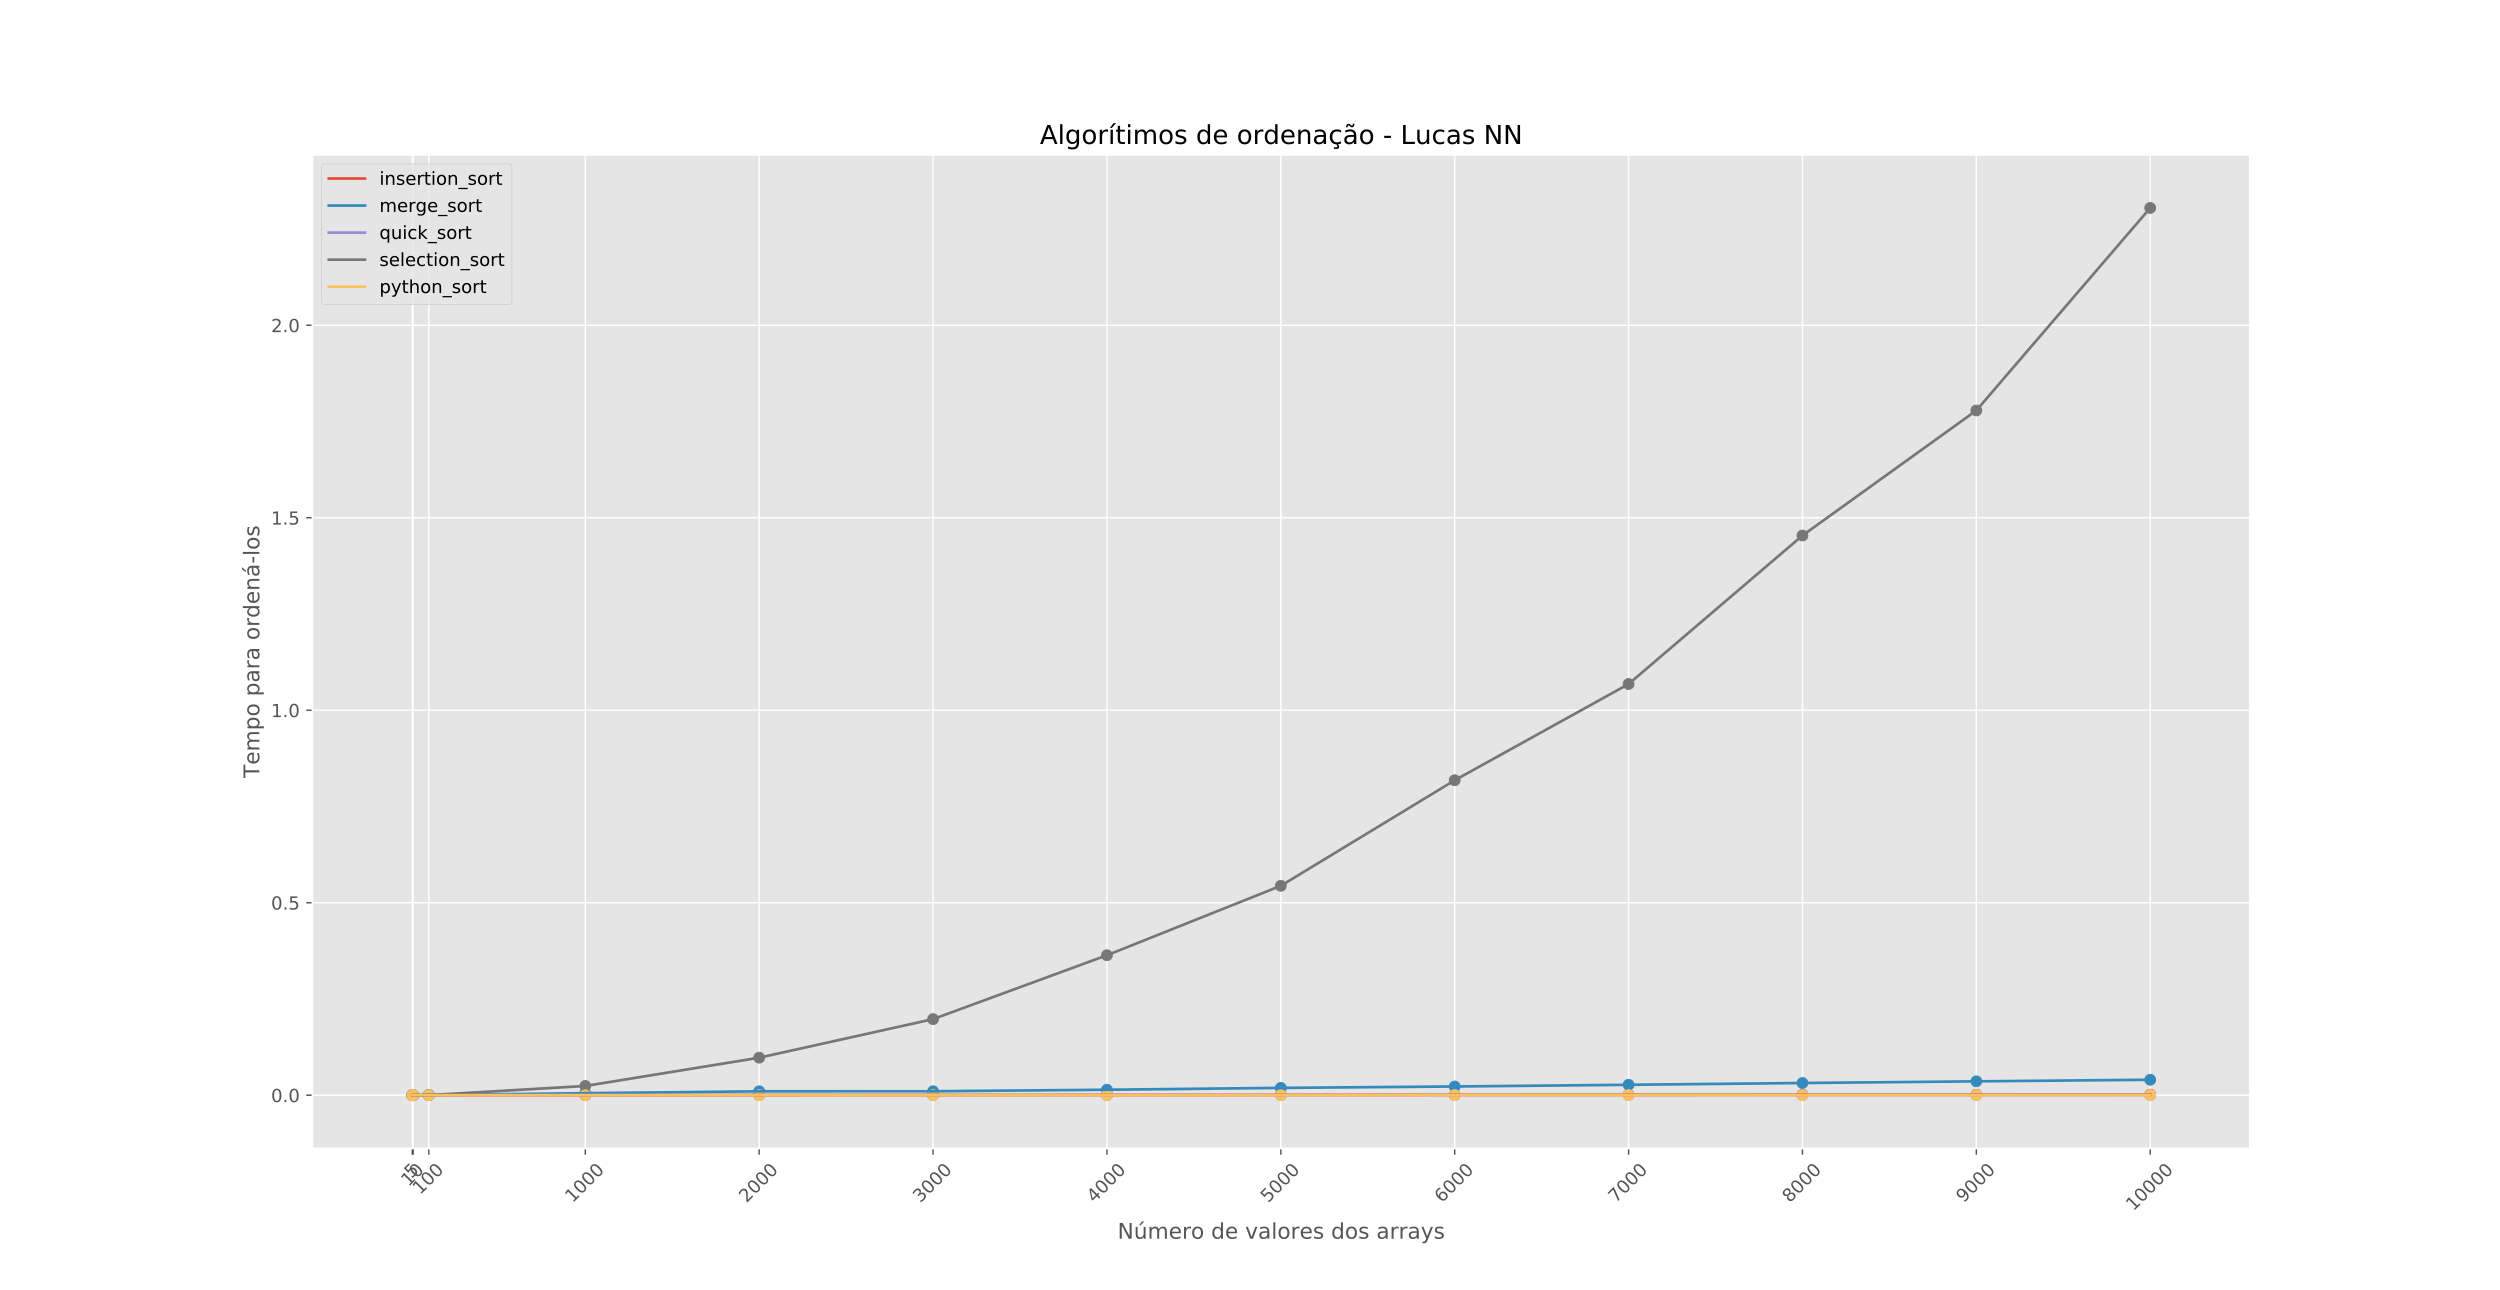 <?xml version="1.0" encoding="utf-8" standalone="no"?>
<!DOCTYPE svg PUBLIC "-//W3C//DTD SVG 1.1//EN"
  "http://www.w3.org/Graphics/SVG/1.1/DTD/svg11.dtd">
<!-- Created with matplotlib (http://matplotlib.org/) -->
<svg height="713.52pt" version="1.1" viewBox="0 0 1382.4 713.52" width="1382.4pt" xmlns="http://www.w3.org/2000/svg" xmlns:xlink="http://www.w3.org/1999/xlink">
 <defs>
  <style type="text/css">
*{stroke-linecap:butt;stroke-linejoin:round;}
  </style>
 </defs>
 <g id="figure_1">
  <g id="patch_1">
   <path d="M 0 713.52 
L 1382.4 713.52 
L 1382.4 0 
L 0 0 
z
" style="fill:#ffffff;"/>
  </g>
  <g id="axes_1">
   <g id="patch_2">
    <path d="M 172.8 635.033 
L 1244.16 635.033 
L 1244.16 85.622 
L 172.8 85.622 
z
" style="fill:#e5e5e5;"/>
   </g>
   <g id="matplotlib.axis_1">
    <g id="xtick_1">
     <g id="line2d_1">
      <path clip-path="url(#pafa4c9d892)" d="M 227.978 635.033 
L 227.978 85.622 
" style="fill:none;stroke:#ffffff;stroke-linecap:square;stroke-width:0.8;"/>
     </g>
     <g id="line2d_2">
      <defs>
       <path d="M 0 0 
L 0 3.5 
" id="m3c5c6c7672" style="stroke:#555555;stroke-width:0.8;"/>
      </defs>
      <g>
       <use style="fill:#555555;stroke:#555555;stroke-width:0.8;" x="227.978" xlink:href="#m3c5c6c7672" y="635.033"/>
      </g>
     </g>
     <g id="text_1">
      <!-- 5 -->
      <defs>
       <path d="M 10.797 72.906 
L 49.516 72.906 
L 49.516 64.594 
L 19.828 64.594 
L 19.828 46.734 
Q 21.969 47.469 24.109 47.828 
Q 26.266 48.188 28.422 48.188 
Q 40.625 48.188 47.75 41.5 
Q 54.891 34.812 54.891 23.391 
Q 54.891 11.625 47.562 5.094 
Q 40.234 -1.422 26.906 -1.422 
Q 22.312 -1.422 17.547 -0.641 
Q 12.797 0.141 7.719 1.703 
L 7.719 11.625 
Q 12.109 9.234 16.797 8.062 
Q 21.484 6.891 26.703 6.891 
Q 35.156 6.891 40.078 11.328 
Q 45.016 15.766 45.016 23.391 
Q 45.016 31 40.078 35.438 
Q 35.156 39.891 26.703 39.891 
Q 22.75 39.891 18.812 39.016 
Q 14.891 38.141 10.797 36.281 
z
" id="DejaVuSans-35"/>
      </defs>
      <g style="fill:#555555;" transform="translate(227.68 651.905)rotate(-45)scale(0.1 -0.1)">
       <use xlink:href="#DejaVuSans-35"/>
      </g>
     </g>
    </g>
    <g id="xtick_2">
     <g id="line2d_3">
      <path clip-path="url(#pafa4c9d892)" d="M 228.459 635.033 
L 228.459 85.622 
" style="fill:none;stroke:#ffffff;stroke-linecap:square;stroke-width:0.8;"/>
     </g>
     <g id="line2d_4">
      <g>
       <use style="fill:#555555;stroke:#555555;stroke-width:0.8;" x="228.459" xlink:href="#m3c5c6c7672" y="635.033"/>
      </g>
     </g>
     <g id="text_2">
      <!-- 10 -->
      <defs>
       <path d="M 12.406 8.297 
L 28.516 8.297 
L 28.516 63.922 
L 10.984 60.406 
L 10.984 69.391 
L 28.422 72.906 
L 38.281 72.906 
L 38.281 8.297 
L 54.391 8.297 
L 54.391 0 
L 12.406 0 
z
" id="DejaVuSans-31"/>
       <path d="M 31.781 66.406 
Q 24.172 66.406 20.328 58.906 
Q 16.5 51.422 16.5 36.375 
Q 16.5 21.391 20.328 13.891 
Q 24.172 6.391 31.781 6.391 
Q 39.453 6.391 43.281 13.891 
Q 47.125 21.391 47.125 36.375 
Q 47.125 51.422 43.281 58.906 
Q 39.453 66.406 31.781 66.406 
z
M 31.781 74.219 
Q 44.047 74.219 50.516 64.516 
Q 56.984 54.828 56.984 36.375 
Q 56.984 17.969 50.516 8.266 
Q 44.047 -1.422 31.781 -1.422 
Q 19.531 -1.422 13.062 8.266 
Q 6.594 17.969 6.594 36.375 
Q 6.594 54.828 13.062 64.516 
Q 19.531 74.219 31.781 74.219 
z
" id="DejaVuSans-30"/>
      </defs>
      <g style="fill:#555555;" transform="translate(225.911 656.404)rotate(-45)scale(0.1 -0.1)">
       <use xlink:href="#DejaVuSans-31"/>
       <use x="63.623" xlink:href="#DejaVuSans-30"/>
      </g>
     </g>
    </g>
    <g id="xtick_3">
     <g id="line2d_5">
      <path clip-path="url(#pafa4c9d892)" d="M 237.112 635.033 
L 237.112 85.622 
" style="fill:none;stroke:#ffffff;stroke-linecap:square;stroke-width:0.8;"/>
     </g>
     <g id="line2d_6">
      <g>
       <use style="fill:#555555;stroke:#555555;stroke-width:0.8;" x="237.112" xlink:href="#m3c5c6c7672" y="635.033"/>
      </g>
     </g>
     <g id="text_3">
      <!-- 100 -->
      <g style="fill:#555555;" transform="translate(232.315 660.903)rotate(-45)scale(0.1 -0.1)">
       <use xlink:href="#DejaVuSans-31"/>
       <use x="63.623" xlink:href="#DejaVuSans-30"/>
       <use x="127.246" xlink:href="#DejaVuSans-30"/>
      </g>
     </g>
    </g>
    <g id="xtick_4">
     <g id="line2d_7">
      <path clip-path="url(#pafa4c9d892)" d="M 323.646 635.033 
L 323.646 85.622 
" style="fill:none;stroke:#ffffff;stroke-linecap:square;stroke-width:0.8;"/>
     </g>
     <g id="line2d_8">
      <g>
       <use style="fill:#555555;stroke:#555555;stroke-width:0.8;" x="323.646" xlink:href="#m3c5c6c7672" y="635.033"/>
      </g>
     </g>
     <g id="text_4">
      <!-- 1000 -->
      <g style="fill:#555555;" transform="translate(316.599 665.402)rotate(-45)scale(0.1 -0.1)">
       <use xlink:href="#DejaVuSans-31"/>
       <use x="63.623" xlink:href="#DejaVuSans-30"/>
       <use x="127.246" xlink:href="#DejaVuSans-30"/>
       <use x="190.869" xlink:href="#DejaVuSans-30"/>
      </g>
     </g>
    </g>
    <g id="xtick_5">
     <g id="line2d_9">
      <path clip-path="url(#pafa4c9d892)" d="M 419.794 635.033 
L 419.794 85.622 
" style="fill:none;stroke:#ffffff;stroke-linecap:square;stroke-width:0.8;"/>
     </g>
     <g id="line2d_10">
      <g>
       <use style="fill:#555555;stroke:#555555;stroke-width:0.8;" x="419.794" xlink:href="#m3c5c6c7672" y="635.033"/>
      </g>
     </g>
     <g id="text_5">
      <!-- 2000 -->
      <defs>
       <path d="M 19.188 8.297 
L 53.609 8.297 
L 53.609 0 
L 7.328 0 
L 7.328 8.297 
Q 12.938 14.109 22.625 23.891 
Q 32.328 33.688 34.812 36.531 
Q 39.547 41.844 41.422 45.531 
Q 43.312 49.219 43.312 52.781 
Q 43.312 58.594 39.234 62.25 
Q 35.156 65.922 28.609 65.922 
Q 23.969 65.922 18.812 64.312 
Q 13.672 62.703 7.812 59.422 
L 7.812 69.391 
Q 13.766 71.781 18.938 73 
Q 24.125 74.219 28.422 74.219 
Q 39.75 74.219 46.484 68.547 
Q 53.219 62.891 53.219 53.422 
Q 53.219 48.922 51.531 44.891 
Q 49.859 40.875 45.406 35.406 
Q 44.188 33.984 37.641 27.219 
Q 31.109 20.453 19.188 8.297 
z
" id="DejaVuSans-32"/>
      </defs>
      <g style="fill:#555555;" transform="translate(412.748 665.402)rotate(-45)scale(0.1 -0.1)">
       <use xlink:href="#DejaVuSans-32"/>
       <use x="63.623" xlink:href="#DejaVuSans-30"/>
       <use x="127.246" xlink:href="#DejaVuSans-30"/>
       <use x="190.869" xlink:href="#DejaVuSans-30"/>
      </g>
     </g>
    </g>
    <g id="xtick_6">
     <g id="line2d_11">
      <path clip-path="url(#pafa4c9d892)" d="M 515.943 635.033 
L 515.943 85.622 
" style="fill:none;stroke:#ffffff;stroke-linecap:square;stroke-width:0.8;"/>
     </g>
     <g id="line2d_12">
      <g>
       <use style="fill:#555555;stroke:#555555;stroke-width:0.8;" x="515.943" xlink:href="#m3c5c6c7672" y="635.033"/>
      </g>
     </g>
     <g id="text_6">
      <!-- 3000 -->
      <defs>
       <path d="M 40.578 39.312 
Q 47.656 37.797 51.625 33 
Q 55.609 28.219 55.609 21.188 
Q 55.609 10.406 48.188 4.484 
Q 40.766 -1.422 27.094 -1.422 
Q 22.516 -1.422 17.656 -0.516 
Q 12.797 0.391 7.625 2.203 
L 7.625 11.719 
Q 11.719 9.328 16.594 8.109 
Q 21.484 6.891 26.812 6.891 
Q 36.078 6.891 40.938 10.547 
Q 45.797 14.203 45.797 21.188 
Q 45.797 27.641 41.281 31.266 
Q 36.766 34.906 28.719 34.906 
L 20.219 34.906 
L 20.219 43.016 
L 29.109 43.016 
Q 36.375 43.016 40.234 45.922 
Q 44.094 48.828 44.094 54.297 
Q 44.094 59.906 40.109 62.906 
Q 36.141 65.922 28.719 65.922 
Q 24.656 65.922 20.016 65.031 
Q 15.375 64.156 9.812 62.312 
L 9.812 71.094 
Q 15.438 72.656 20.344 73.438 
Q 25.25 74.219 29.594 74.219 
Q 40.828 74.219 47.359 69.109 
Q 53.906 64.016 53.906 55.328 
Q 53.906 49.266 50.438 45.094 
Q 46.969 40.922 40.578 39.312 
z
" id="DejaVuSans-33"/>
      </defs>
      <g style="fill:#555555;" transform="translate(508.896 665.402)rotate(-45)scale(0.1 -0.1)">
       <use xlink:href="#DejaVuSans-33"/>
       <use x="63.623" xlink:href="#DejaVuSans-30"/>
       <use x="127.246" xlink:href="#DejaVuSans-30"/>
       <use x="190.869" xlink:href="#DejaVuSans-30"/>
      </g>
     </g>
    </g>
    <g id="xtick_7">
     <g id="line2d_13">
      <path clip-path="url(#pafa4c9d892)" d="M 612.091 635.033 
L 612.091 85.622 
" style="fill:none;stroke:#ffffff;stroke-linecap:square;stroke-width:0.8;"/>
     </g>
     <g id="line2d_14">
      <g>
       <use style="fill:#555555;stroke:#555555;stroke-width:0.8;" x="612.091" xlink:href="#m3c5c6c7672" y="635.033"/>
      </g>
     </g>
     <g id="text_7">
      <!-- 4000 -->
      <defs>
       <path d="M 37.797 64.312 
L 12.891 25.391 
L 37.797 25.391 
z
M 35.203 72.906 
L 47.609 72.906 
L 47.609 25.391 
L 58.016 25.391 
L 58.016 17.188 
L 47.609 17.188 
L 47.609 0 
L 37.797 0 
L 37.797 17.188 
L 4.891 17.188 
L 4.891 26.703 
z
" id="DejaVuSans-34"/>
      </defs>
      <g style="fill:#555555;" transform="translate(605.044 665.402)rotate(-45)scale(0.1 -0.1)">
       <use xlink:href="#DejaVuSans-34"/>
       <use x="63.623" xlink:href="#DejaVuSans-30"/>
       <use x="127.246" xlink:href="#DejaVuSans-30"/>
       <use x="190.869" xlink:href="#DejaVuSans-30"/>
      </g>
     </g>
    </g>
    <g id="xtick_8">
     <g id="line2d_15">
      <path clip-path="url(#pafa4c9d892)" d="M 708.24 635.033 
L 708.24 85.622 
" style="fill:none;stroke:#ffffff;stroke-linecap:square;stroke-width:0.8;"/>
     </g>
     <g id="line2d_16">
      <g>
       <use style="fill:#555555;stroke:#555555;stroke-width:0.8;" x="708.24" xlink:href="#m3c5c6c7672" y="635.033"/>
      </g>
     </g>
     <g id="text_8">
      <!-- 5000 -->
      <g style="fill:#555555;" transform="translate(701.193 665.402)rotate(-45)scale(0.1 -0.1)">
       <use xlink:href="#DejaVuSans-35"/>
       <use x="63.623" xlink:href="#DejaVuSans-30"/>
       <use x="127.246" xlink:href="#DejaVuSans-30"/>
       <use x="190.869" xlink:href="#DejaVuSans-30"/>
      </g>
     </g>
    </g>
    <g id="xtick_9">
     <g id="line2d_17">
      <path clip-path="url(#pafa4c9d892)" d="M 804.388 635.033 
L 804.388 85.622 
" style="fill:none;stroke:#ffffff;stroke-linecap:square;stroke-width:0.8;"/>
     </g>
     <g id="line2d_18">
      <g>
       <use style="fill:#555555;stroke:#555555;stroke-width:0.8;" x="804.388" xlink:href="#m3c5c6c7672" y="635.033"/>
      </g>
     </g>
     <g id="text_9">
      <!-- 6000 -->
      <defs>
       <path d="M 33.016 40.375 
Q 26.375 40.375 22.484 35.828 
Q 18.609 31.297 18.609 23.391 
Q 18.609 15.531 22.484 10.953 
Q 26.375 6.391 33.016 6.391 
Q 39.656 6.391 43.531 10.953 
Q 47.406 15.531 47.406 23.391 
Q 47.406 31.297 43.531 35.828 
Q 39.656 40.375 33.016 40.375 
z
M 52.594 71.297 
L 52.594 62.312 
Q 48.875 64.062 45.094 64.984 
Q 41.312 65.922 37.594 65.922 
Q 27.828 65.922 22.672 59.328 
Q 17.531 52.734 16.797 39.406 
Q 19.672 43.656 24.016 45.922 
Q 28.375 48.188 33.594 48.188 
Q 44.578 48.188 50.953 41.516 
Q 57.328 34.859 57.328 23.391 
Q 57.328 12.156 50.688 5.359 
Q 44.047 -1.422 33.016 -1.422 
Q 20.359 -1.422 13.672 8.266 
Q 6.984 17.969 6.984 36.375 
Q 6.984 53.656 15.188 63.938 
Q 23.391 74.219 37.203 74.219 
Q 40.922 74.219 44.703 73.484 
Q 48.484 72.75 52.594 71.297 
z
" id="DejaVuSans-36"/>
      </defs>
      <g style="fill:#555555;" transform="translate(797.341 665.402)rotate(-45)scale(0.1 -0.1)">
       <use xlink:href="#DejaVuSans-36"/>
       <use x="63.623" xlink:href="#DejaVuSans-30"/>
       <use x="127.246" xlink:href="#DejaVuSans-30"/>
       <use x="190.869" xlink:href="#DejaVuSans-30"/>
      </g>
     </g>
    </g>
    <g id="xtick_10">
     <g id="line2d_19">
      <path clip-path="url(#pafa4c9d892)" d="M 900.537 635.033 
L 900.537 85.622 
" style="fill:none;stroke:#ffffff;stroke-linecap:square;stroke-width:0.8;"/>
     </g>
     <g id="line2d_20">
      <g>
       <use style="fill:#555555;stroke:#555555;stroke-width:0.8;" x="900.537" xlink:href="#m3c5c6c7672" y="635.033"/>
      </g>
     </g>
     <g id="text_10">
      <!-- 7000 -->
      <defs>
       <path d="M 8.203 72.906 
L 55.078 72.906 
L 55.078 68.703 
L 28.609 0 
L 18.312 0 
L 43.219 64.594 
L 8.203 64.594 
z
" id="DejaVuSans-37"/>
      </defs>
      <g style="fill:#555555;" transform="translate(893.49 665.402)rotate(-45)scale(0.1 -0.1)">
       <use xlink:href="#DejaVuSans-37"/>
       <use x="63.623" xlink:href="#DejaVuSans-30"/>
       <use x="127.246" xlink:href="#DejaVuSans-30"/>
       <use x="190.869" xlink:href="#DejaVuSans-30"/>
      </g>
     </g>
    </g>
    <g id="xtick_11">
     <g id="line2d_21">
      <path clip-path="url(#pafa4c9d892)" d="M 996.685 635.033 
L 996.685 85.622 
" style="fill:none;stroke:#ffffff;stroke-linecap:square;stroke-width:0.8;"/>
     </g>
     <g id="line2d_22">
      <g>
       <use style="fill:#555555;stroke:#555555;stroke-width:0.8;" x="996.685" xlink:href="#m3c5c6c7672" y="635.033"/>
      </g>
     </g>
     <g id="text_11">
      <!-- 8000 -->
      <defs>
       <path d="M 31.781 34.625 
Q 24.75 34.625 20.719 30.859 
Q 16.703 27.094 16.703 20.516 
Q 16.703 13.922 20.719 10.156 
Q 24.75 6.391 31.781 6.391 
Q 38.812 6.391 42.859 10.172 
Q 46.922 13.969 46.922 20.516 
Q 46.922 27.094 42.891 30.859 
Q 38.875 34.625 31.781 34.625 
z
M 21.922 38.812 
Q 15.578 40.375 12.031 44.719 
Q 8.5 49.078 8.5 55.328 
Q 8.5 64.062 14.719 69.141 
Q 20.953 74.219 31.781 74.219 
Q 42.672 74.219 48.875 69.141 
Q 55.078 64.062 55.078 55.328 
Q 55.078 49.078 51.531 44.719 
Q 48 40.375 41.703 38.812 
Q 48.828 37.156 52.797 32.312 
Q 56.781 27.484 56.781 20.516 
Q 56.781 9.906 50.312 4.234 
Q 43.844 -1.422 31.781 -1.422 
Q 19.734 -1.422 13.25 4.234 
Q 6.781 9.906 6.781 20.516 
Q 6.781 27.484 10.781 32.312 
Q 14.797 37.156 21.922 38.812 
z
M 18.312 54.391 
Q 18.312 48.734 21.844 45.562 
Q 25.391 42.391 31.781 42.391 
Q 38.141 42.391 41.719 45.562 
Q 45.312 48.734 45.312 54.391 
Q 45.312 60.062 41.719 63.234 
Q 38.141 66.406 31.781 66.406 
Q 25.391 66.406 21.844 63.234 
Q 18.312 60.062 18.312 54.391 
z
" id="DejaVuSans-38"/>
      </defs>
      <g style="fill:#555555;" transform="translate(989.638 665.402)rotate(-45)scale(0.1 -0.1)">
       <use xlink:href="#DejaVuSans-38"/>
       <use x="63.623" xlink:href="#DejaVuSans-30"/>
       <use x="127.246" xlink:href="#DejaVuSans-30"/>
       <use x="190.869" xlink:href="#DejaVuSans-30"/>
      </g>
     </g>
    </g>
    <g id="xtick_12">
     <g id="line2d_23">
      <path clip-path="url(#pafa4c9d892)" d="M 1092.833 635.033 
L 1092.833 85.622 
" style="fill:none;stroke:#ffffff;stroke-linecap:square;stroke-width:0.8;"/>
     </g>
     <g id="line2d_24">
      <g>
       <use style="fill:#555555;stroke:#555555;stroke-width:0.8;" x="1092.833" xlink:href="#m3c5c6c7672" y="635.033"/>
      </g>
     </g>
     <g id="text_12">
      <!-- 9000 -->
      <defs>
       <path d="M 10.984 1.516 
L 10.984 10.5 
Q 14.703 8.734 18.5 7.812 
Q 22.312 6.891 25.984 6.891 
Q 35.75 6.891 40.891 13.453 
Q 46.047 20.016 46.781 33.406 
Q 43.953 29.203 39.594 26.953 
Q 35.25 24.703 29.984 24.703 
Q 19.047 24.703 12.672 31.312 
Q 6.297 37.938 6.297 49.422 
Q 6.297 60.641 12.938 67.422 
Q 19.578 74.219 30.609 74.219 
Q 43.266 74.219 49.922 64.516 
Q 56.594 54.828 56.594 36.375 
Q 56.594 19.141 48.406 8.859 
Q 40.234 -1.422 26.422 -1.422 
Q 22.703 -1.422 18.891 -0.688 
Q 15.094 0.047 10.984 1.516 
z
M 30.609 32.422 
Q 37.25 32.422 41.125 36.953 
Q 45.016 41.5 45.016 49.422 
Q 45.016 57.281 41.125 61.844 
Q 37.25 66.406 30.609 66.406 
Q 23.969 66.406 20.094 61.844 
Q 16.219 57.281 16.219 49.422 
Q 16.219 41.5 20.094 36.953 
Q 23.969 32.422 30.609 32.422 
z
" id="DejaVuSans-39"/>
      </defs>
      <g style="fill:#555555;" transform="translate(1085.787 665.402)rotate(-45)scale(0.1 -0.1)">
       <use xlink:href="#DejaVuSans-39"/>
       <use x="63.623" xlink:href="#DejaVuSans-30"/>
       <use x="127.246" xlink:href="#DejaVuSans-30"/>
       <use x="190.869" xlink:href="#DejaVuSans-30"/>
      </g>
     </g>
    </g>
    <g id="xtick_13">
     <g id="line2d_25">
      <path clip-path="url(#pafa4c9d892)" d="M 1188.982 635.033 
L 1188.982 85.622 
" style="fill:none;stroke:#ffffff;stroke-linecap:square;stroke-width:0.8;"/>
     </g>
     <g id="line2d_26">
      <g>
       <use style="fill:#555555;stroke:#555555;stroke-width:0.8;" x="1188.982" xlink:href="#m3c5c6c7672" y="635.033"/>
      </g>
     </g>
     <g id="text_13">
      <!-- 10000 -->
      <g style="fill:#555555;" transform="translate(1179.686 669.901)rotate(-45)scale(0.1 -0.1)">
       <use xlink:href="#DejaVuSans-31"/>
       <use x="63.623" xlink:href="#DejaVuSans-30"/>
       <use x="127.246" xlink:href="#DejaVuSans-30"/>
       <use x="190.869" xlink:href="#DejaVuSans-30"/>
       <use x="254.492" xlink:href="#DejaVuSans-30"/>
      </g>
     </g>
    </g>
    <g id="text_14">
     <!-- Número de valores dos arrays -->
     <defs>
      <path d="M 9.812 72.906 
L 23.094 72.906 
L 55.422 11.922 
L 55.422 72.906 
L 64.984 72.906 
L 64.984 0 
L 51.703 0 
L 19.391 60.984 
L 19.391 0 
L 9.812 0 
z
" id="DejaVuSans-4e"/>
      <path d="M 8.5 21.578 
L 8.5 54.688 
L 17.484 54.688 
L 17.484 21.922 
Q 17.484 14.156 20.5 10.266 
Q 23.531 6.391 29.594 6.391 
Q 36.859 6.391 41.078 11.031 
Q 45.312 15.672 45.312 23.688 
L 45.312 54.688 
L 54.297 54.688 
L 54.297 0 
L 45.312 0 
L 45.312 8.406 
Q 42.047 3.422 37.719 1 
Q 33.406 -1.422 27.688 -1.422 
Q 18.266 -1.422 13.375 4.438 
Q 8.5 10.297 8.5 21.578 
z
M 31.109 56 
z
M 37.781 79.984 
L 47.5 79.984 
L 31.594 61.625 
L 24.109 61.625 
z
" id="DejaVuSans-fa"/>
      <path d="M 52 44.188 
Q 55.375 50.25 60.062 53.125 
Q 64.75 56 71.094 56 
Q 79.641 56 84.281 50.016 
Q 88.922 44.047 88.922 33.016 
L 88.922 0 
L 79.891 0 
L 79.891 32.719 
Q 79.891 40.578 77.094 44.375 
Q 74.312 48.188 68.609 48.188 
Q 61.625 48.188 57.562 43.547 
Q 53.516 38.922 53.516 30.906 
L 53.516 0 
L 44.484 0 
L 44.484 32.719 
Q 44.484 40.625 41.703 44.406 
Q 38.922 48.188 33.109 48.188 
Q 26.219 48.188 22.156 43.531 
Q 18.109 38.875 18.109 30.906 
L 18.109 0 
L 9.078 0 
L 9.078 54.688 
L 18.109 54.688 
L 18.109 46.188 
Q 21.188 51.219 25.484 53.609 
Q 29.781 56 35.688 56 
Q 41.656 56 45.828 52.969 
Q 50 49.953 52 44.188 
z
" id="DejaVuSans-6d"/>
      <path d="M 56.203 29.594 
L 56.203 25.203 
L 14.891 25.203 
Q 15.484 15.922 20.484 11.062 
Q 25.484 6.203 34.422 6.203 
Q 39.594 6.203 44.453 7.469 
Q 49.312 8.734 54.109 11.281 
L 54.109 2.781 
Q 49.266 0.734 44.188 -0.344 
Q 39.109 -1.422 33.891 -1.422 
Q 20.797 -1.422 13.156 6.188 
Q 5.516 13.812 5.516 26.812 
Q 5.516 40.234 12.766 48.109 
Q 20.016 56 32.328 56 
Q 43.359 56 49.781 48.891 
Q 56.203 41.797 56.203 29.594 
z
M 47.219 32.234 
Q 47.125 39.594 43.094 43.984 
Q 39.062 48.391 32.422 48.391 
Q 24.906 48.391 20.391 44.141 
Q 15.875 39.891 15.188 32.172 
z
" id="DejaVuSans-65"/>
      <path d="M 41.109 46.297 
Q 39.594 47.172 37.812 47.578 
Q 36.031 48 33.891 48 
Q 26.266 48 22.188 43.047 
Q 18.109 38.094 18.109 28.812 
L 18.109 0 
L 9.078 0 
L 9.078 54.688 
L 18.109 54.688 
L 18.109 46.188 
Q 20.953 51.172 25.484 53.578 
Q 30.031 56 36.531 56 
Q 37.453 56 38.578 55.875 
Q 39.703 55.766 41.062 55.516 
z
" id="DejaVuSans-72"/>
      <path d="M 30.609 48.391 
Q 23.391 48.391 19.188 42.75 
Q 14.984 37.109 14.984 27.297 
Q 14.984 17.484 19.156 11.844 
Q 23.344 6.203 30.609 6.203 
Q 37.797 6.203 41.984 11.859 
Q 46.188 17.531 46.188 27.297 
Q 46.188 37.016 41.984 42.703 
Q 37.797 48.391 30.609 48.391 
z
M 30.609 56 
Q 42.328 56 49.016 48.375 
Q 55.719 40.766 55.719 27.297 
Q 55.719 13.875 49.016 6.219 
Q 42.328 -1.422 30.609 -1.422 
Q 18.844 -1.422 12.172 6.219 
Q 5.516 13.875 5.516 27.297 
Q 5.516 40.766 12.172 48.375 
Q 18.844 56 30.609 56 
z
" id="DejaVuSans-6f"/>
      <path id="DejaVuSans-20"/>
      <path d="M 45.406 46.391 
L 45.406 75.984 
L 54.391 75.984 
L 54.391 0 
L 45.406 0 
L 45.406 8.203 
Q 42.578 3.328 38.25 0.953 
Q 33.938 -1.422 27.875 -1.422 
Q 17.969 -1.422 11.734 6.484 
Q 5.516 14.406 5.516 27.297 
Q 5.516 40.188 11.734 48.094 
Q 17.969 56 27.875 56 
Q 33.938 56 38.25 53.625 
Q 42.578 51.266 45.406 46.391 
z
M 14.797 27.297 
Q 14.797 17.391 18.875 11.75 
Q 22.953 6.109 30.078 6.109 
Q 37.203 6.109 41.297 11.75 
Q 45.406 17.391 45.406 27.297 
Q 45.406 37.203 41.297 42.844 
Q 37.203 48.484 30.078 48.484 
Q 22.953 48.484 18.875 42.844 
Q 14.797 37.203 14.797 27.297 
z
" id="DejaVuSans-64"/>
      <path d="M 2.984 54.688 
L 12.5 54.688 
L 29.594 8.797 
L 46.688 54.688 
L 56.203 54.688 
L 35.688 0 
L 23.484 0 
z
" id="DejaVuSans-76"/>
      <path d="M 34.281 27.484 
Q 23.391 27.484 19.188 25 
Q 14.984 22.516 14.984 16.5 
Q 14.984 11.719 18.141 8.906 
Q 21.297 6.109 26.703 6.109 
Q 34.188 6.109 38.703 11.406 
Q 43.219 16.703 43.219 25.484 
L 43.219 27.484 
z
M 52.203 31.203 
L 52.203 0 
L 43.219 0 
L 43.219 8.297 
Q 40.141 3.328 35.547 0.953 
Q 30.953 -1.422 24.312 -1.422 
Q 15.922 -1.422 10.953 3.297 
Q 6 8.016 6 15.922 
Q 6 25.141 12.172 29.828 
Q 18.359 34.516 30.609 34.516 
L 43.219 34.516 
L 43.219 35.406 
Q 43.219 41.609 39.141 45 
Q 35.062 48.391 27.688 48.391 
Q 23 48.391 18.547 47.266 
Q 14.109 46.141 10.016 43.891 
L 10.016 52.203 
Q 14.938 54.109 19.578 55.047 
Q 24.219 56 28.609 56 
Q 40.484 56 46.344 49.844 
Q 52.203 43.703 52.203 31.203 
z
" id="DejaVuSans-61"/>
      <path d="M 9.422 75.984 
L 18.406 75.984 
L 18.406 0 
L 9.422 0 
z
" id="DejaVuSans-6c"/>
      <path d="M 44.281 53.078 
L 44.281 44.578 
Q 40.484 46.531 36.375 47.5 
Q 32.281 48.484 27.875 48.484 
Q 21.188 48.484 17.844 46.438 
Q 14.5 44.391 14.5 40.281 
Q 14.5 37.156 16.891 35.375 
Q 19.281 33.594 26.516 31.984 
L 29.594 31.297 
Q 39.156 29.25 43.188 25.516 
Q 47.219 21.781 47.219 15.094 
Q 47.219 7.469 41.188 3.016 
Q 35.156 -1.422 24.609 -1.422 
Q 20.219 -1.422 15.453 -0.562 
Q 10.688 0.297 5.422 2 
L 5.422 11.281 
Q 10.406 8.688 15.234 7.391 
Q 20.062 6.109 24.812 6.109 
Q 31.156 6.109 34.562 8.281 
Q 37.984 10.453 37.984 14.406 
Q 37.984 18.062 35.516 20.016 
Q 33.062 21.969 24.703 23.781 
L 21.578 24.516 
Q 13.234 26.266 9.516 29.906 
Q 5.812 33.547 5.812 39.891 
Q 5.812 47.609 11.281 51.797 
Q 16.75 56 26.812 56 
Q 31.781 56 36.172 55.266 
Q 40.578 54.547 44.281 53.078 
z
" id="DejaVuSans-73"/>
      <path d="M 32.172 -5.078 
Q 28.375 -14.844 24.75 -17.812 
Q 21.141 -20.797 15.094 -20.797 
L 7.906 -20.797 
L 7.906 -13.281 
L 13.188 -13.281 
Q 16.891 -13.281 18.938 -11.516 
Q 21 -9.766 23.484 -3.219 
L 25.094 0.875 
L 2.984 54.688 
L 12.5 54.688 
L 29.594 11.922 
L 46.688 54.688 
L 56.203 54.688 
z
" id="DejaVuSans-79"/>
     </defs>
     <g style="fill:#555555;" transform="translate(617.971 684.969)scale(0.12 -0.12)">
      <use xlink:href="#DejaVuSans-4e"/>
      <use x="74.805" xlink:href="#DejaVuSans-fa"/>
      <use x="138.184" xlink:href="#DejaVuSans-6d"/>
      <use x="235.596" xlink:href="#DejaVuSans-65"/>
      <use x="297.119" xlink:href="#DejaVuSans-72"/>
      <use x="338.201" xlink:href="#DejaVuSans-6f"/>
      <use x="399.383" xlink:href="#DejaVuSans-20"/>
      <use x="431.17" xlink:href="#DejaVuSans-64"/>
      <use x="494.646" xlink:href="#DejaVuSans-65"/>
      <use x="556.17" xlink:href="#DejaVuSans-20"/>
      <use x="587.957" xlink:href="#DejaVuSans-76"/>
      <use x="647.137" xlink:href="#DejaVuSans-61"/>
      <use x="708.416" xlink:href="#DejaVuSans-6c"/>
      <use x="736.199" xlink:href="#DejaVuSans-6f"/>
      <use x="797.381" xlink:href="#DejaVuSans-72"/>
      <use x="838.463" xlink:href="#DejaVuSans-65"/>
      <use x="899.986" xlink:href="#DejaVuSans-73"/>
      <use x="952.086" xlink:href="#DejaVuSans-20"/>
      <use x="983.873" xlink:href="#DejaVuSans-64"/>
      <use x="1047.35" xlink:href="#DejaVuSans-6f"/>
      <use x="1108.531" xlink:href="#DejaVuSans-73"/>
      <use x="1160.631" xlink:href="#DejaVuSans-20"/>
      <use x="1192.418" xlink:href="#DejaVuSans-61"/>
      <use x="1253.697" xlink:href="#DejaVuSans-72"/>
      <use x="1294.795" xlink:href="#DejaVuSans-72"/>
      <use x="1335.908" xlink:href="#DejaVuSans-61"/>
      <use x="1397.188" xlink:href="#DejaVuSans-79"/>
      <use x="1456.367" xlink:href="#DejaVuSans-73"/>
     </g>
    </g>
   </g>
   <g id="matplotlib.axis_2">
    <g id="ytick_1">
     <g id="line2d_27">
      <path clip-path="url(#pafa4c9d892)" d="M 172.8 605.601 
L 1244.16 605.601 
" style="fill:none;stroke:#ffffff;stroke-linecap:square;stroke-width:0.8;"/>
     </g>
     <g id="line2d_28">
      <defs>
       <path d="M 0 0 
L -3.5 0 
" id="mb2d54f39aa" style="stroke:#555555;stroke-width:0.8;"/>
      </defs>
      <g>
       <use style="fill:#555555;stroke:#555555;stroke-width:0.8;" x="172.8" xlink:href="#mb2d54f39aa" y="605.601"/>
      </g>
     </g>
     <g id="text_15">
      <!-- 0.0 -->
      <defs>
       <path d="M 10.688 12.406 
L 21 12.406 
L 21 0 
L 10.688 0 
z
" id="DejaVuSans-2e"/>
      </defs>
      <g style="fill:#555555;" transform="translate(149.897 609.4)scale(0.1 -0.1)">
       <use xlink:href="#DejaVuSans-30"/>
       <use x="63.623" xlink:href="#DejaVuSans-2e"/>
       <use x="95.41" xlink:href="#DejaVuSans-30"/>
      </g>
     </g>
    </g>
    <g id="ytick_2">
     <g id="line2d_29">
      <path clip-path="url(#pafa4c9d892)" d="M 172.8 499.165 
L 1244.16 499.165 
" style="fill:none;stroke:#ffffff;stroke-linecap:square;stroke-width:0.8;"/>
     </g>
     <g id="line2d_30">
      <g>
       <use style="fill:#555555;stroke:#555555;stroke-width:0.8;" x="172.8" xlink:href="#mb2d54f39aa" y="499.165"/>
      </g>
     </g>
     <g id="text_16">
      <!-- 0.5 -->
      <g style="fill:#555555;" transform="translate(149.897 502.964)scale(0.1 -0.1)">
       <use xlink:href="#DejaVuSans-30"/>
       <use x="63.623" xlink:href="#DejaVuSans-2e"/>
       <use x="95.41" xlink:href="#DejaVuSans-35"/>
      </g>
     </g>
    </g>
    <g id="ytick_3">
     <g id="line2d_31">
      <path clip-path="url(#pafa4c9d892)" d="M 172.8 392.729 
L 1244.16 392.729 
" style="fill:none;stroke:#ffffff;stroke-linecap:square;stroke-width:0.8;"/>
     </g>
     <g id="line2d_32">
      <g>
       <use style="fill:#555555;stroke:#555555;stroke-width:0.8;" x="172.8" xlink:href="#mb2d54f39aa" y="392.729"/>
      </g>
     </g>
     <g id="text_17">
      <!-- 1.0 -->
      <g style="fill:#555555;" transform="translate(149.897 396.528)scale(0.1 -0.1)">
       <use xlink:href="#DejaVuSans-31"/>
       <use x="63.623" xlink:href="#DejaVuSans-2e"/>
       <use x="95.41" xlink:href="#DejaVuSans-30"/>
      </g>
     </g>
    </g>
    <g id="ytick_4">
     <g id="line2d_33">
      <path clip-path="url(#pafa4c9d892)" d="M 172.8 286.293 
L 1244.16 286.293 
" style="fill:none;stroke:#ffffff;stroke-linecap:square;stroke-width:0.8;"/>
     </g>
     <g id="line2d_34">
      <g>
       <use style="fill:#555555;stroke:#555555;stroke-width:0.8;" x="172.8" xlink:href="#mb2d54f39aa" y="286.293"/>
      </g>
     </g>
     <g id="text_18">
      <!-- 1.5 -->
      <g style="fill:#555555;" transform="translate(149.897 290.092)scale(0.1 -0.1)">
       <use xlink:href="#DejaVuSans-31"/>
       <use x="63.623" xlink:href="#DejaVuSans-2e"/>
       <use x="95.41" xlink:href="#DejaVuSans-35"/>
      </g>
     </g>
    </g>
    <g id="ytick_5">
     <g id="line2d_35">
      <path clip-path="url(#pafa4c9d892)" d="M 172.8 179.857 
L 1244.16 179.857 
" style="fill:none;stroke:#ffffff;stroke-linecap:square;stroke-width:0.8;"/>
     </g>
     <g id="line2d_36">
      <g>
       <use style="fill:#555555;stroke:#555555;stroke-width:0.8;" x="172.8" xlink:href="#mb2d54f39aa" y="179.857"/>
      </g>
     </g>
     <g id="text_19">
      <!-- 2.0 -->
      <g style="fill:#555555;" transform="translate(149.897 183.656)scale(0.1 -0.1)">
       <use xlink:href="#DejaVuSans-32"/>
       <use x="63.623" xlink:href="#DejaVuSans-2e"/>
       <use x="95.41" xlink:href="#DejaVuSans-30"/>
      </g>
     </g>
    </g>
    <g id="text_20">
     <!-- Tempo para ordená-los -->
     <defs>
      <path d="M -0.297 72.906 
L 61.375 72.906 
L 61.375 64.594 
L 35.5 64.594 
L 35.5 0 
L 25.594 0 
L 25.594 64.594 
L -0.297 64.594 
z
" id="DejaVuSans-54"/>
      <path d="M 18.109 8.203 
L 18.109 -20.797 
L 9.078 -20.797 
L 9.078 54.688 
L 18.109 54.688 
L 18.109 46.391 
Q 20.953 51.266 25.266 53.625 
Q 29.594 56 35.594 56 
Q 45.562 56 51.781 48.094 
Q 58.016 40.188 58.016 27.297 
Q 58.016 14.406 51.781 6.484 
Q 45.562 -1.422 35.594 -1.422 
Q 29.594 -1.422 25.266 0.953 
Q 20.953 3.328 18.109 8.203 
z
M 48.688 27.297 
Q 48.688 37.203 44.609 42.844 
Q 40.531 48.484 33.406 48.484 
Q 26.266 48.484 22.188 42.844 
Q 18.109 37.203 18.109 27.297 
Q 18.109 17.391 22.188 11.75 
Q 26.266 6.109 33.406 6.109 
Q 40.531 6.109 44.609 11.75 
Q 48.688 17.391 48.688 27.297 
z
" id="DejaVuSans-70"/>
      <path d="M 54.891 33.016 
L 54.891 0 
L 45.906 0 
L 45.906 32.719 
Q 45.906 40.484 42.875 44.328 
Q 39.844 48.188 33.797 48.188 
Q 26.516 48.188 22.312 43.547 
Q 18.109 38.922 18.109 30.906 
L 18.109 0 
L 9.078 0 
L 9.078 54.688 
L 18.109 54.688 
L 18.109 46.188 
Q 21.344 51.125 25.703 53.562 
Q 30.078 56 35.797 56 
Q 45.219 56 50.047 50.172 
Q 54.891 44.344 54.891 33.016 
z
" id="DejaVuSans-6e"/>
      <path d="M 34.281 27.484 
Q 23.391 27.484 19.188 25 
Q 14.984 22.516 14.984 16.5 
Q 14.984 11.719 18.141 8.906 
Q 21.297 6.109 26.703 6.109 
Q 34.188 6.109 38.703 11.406 
Q 43.219 16.703 43.219 25.484 
L 43.219 27.484 
z
M 52.203 31.203 
L 52.203 0 
L 43.219 0 
L 43.219 8.297 
Q 40.141 3.328 35.547 0.953 
Q 30.953 -1.422 24.312 -1.422 
Q 15.922 -1.422 10.953 3.297 
Q 6 8.016 6 15.922 
Q 6 25.141 12.172 29.828 
Q 18.359 34.516 30.609 34.516 
L 43.219 34.516 
L 43.219 35.406 
Q 43.219 41.609 39.141 45 
Q 35.062 48.391 27.688 48.391 
Q 23 48.391 18.547 47.266 
Q 14.109 46.141 10.016 43.891 
L 10.016 52.203 
Q 14.938 54.109 19.578 55.047 
Q 24.219 56 28.609 56 
Q 40.484 56 46.344 49.844 
Q 52.203 43.703 52.203 31.203 
z
M 35.781 79.984 
L 45.5 79.984 
L 29.594 61.625 
L 22.109 61.625 
z
" id="DejaVuSans-e1"/>
      <path d="M 4.891 31.391 
L 31.203 31.391 
L 31.203 23.391 
L 4.891 23.391 
z
" id="DejaVuSans-2d"/>
     </defs>
     <g style="fill:#555555;" transform="translate(143.401 430.182)rotate(-90)scale(0.12 -0.12)">
      <use xlink:href="#DejaVuSans-54"/>
      <use x="60.818" xlink:href="#DejaVuSans-65"/>
      <use x="122.342" xlink:href="#DejaVuSans-6d"/>
      <use x="219.754" xlink:href="#DejaVuSans-70"/>
      <use x="283.23" xlink:href="#DejaVuSans-6f"/>
      <use x="344.412" xlink:href="#DejaVuSans-20"/>
      <use x="376.199" xlink:href="#DejaVuSans-70"/>
      <use x="439.676" xlink:href="#DejaVuSans-61"/>
      <use x="500.955" xlink:href="#DejaVuSans-72"/>
      <use x="542.068" xlink:href="#DejaVuSans-61"/>
      <use x="603.348" xlink:href="#DejaVuSans-20"/>
      <use x="635.135" xlink:href="#DejaVuSans-6f"/>
      <use x="696.316" xlink:href="#DejaVuSans-72"/>
      <use x="737.414" xlink:href="#DejaVuSans-64"/>
      <use x="800.891" xlink:href="#DejaVuSans-65"/>
      <use x="862.414" xlink:href="#DejaVuSans-6e"/>
      <use x="925.793" xlink:href="#DejaVuSans-e1"/>
      <use x="987.072" xlink:href="#DejaVuSans-2d"/>
      <use x="1023.156" xlink:href="#DejaVuSans-6c"/>
      <use x="1050.939" xlink:href="#DejaVuSans-6f"/>
      <use x="1112.121" xlink:href="#DejaVuSans-73"/>
     </g>
    </g>
   </g>
   <g id="PathCollection_1">
    <defs>
     <path d="M 0 3 
C 0.796 3 1.559 2.684 2.121 2.121 
C 2.684 1.559 3 0.796 3 0 
C 3 -0.796 2.684 -1.559 2.121 -2.121 
C 1.559 -2.684 0.796 -3 0 -3 
C -0.796 -3 -1.559 -2.684 -2.121 -2.121 
C -2.684 -1.559 -3 -0.796 -3 0 
C -3 0.796 -2.684 1.559 -2.121 2.121 
C -1.559 2.684 -0.796 3 0 3 
z
" id="m33c110b421" style="stroke:#e24a33;stroke-width:0.5;"/>
    </defs>
    <g clip-path="url(#pafa4c9d892)">
     <use style="fill:#e24a33;stroke:#e24a33;stroke-width:0.5;" x="227.978" xlink:href="#m33c110b421" y="605.6"/>
     <use style="fill:#e24a33;stroke:#e24a33;stroke-width:0.5;" x="228.459" xlink:href="#m33c110b421" y="605.6"/>
     <use style="fill:#e24a33;stroke:#e24a33;stroke-width:0.5;" x="237.112" xlink:href="#m33c110b421" y="605.598"/>
     <use style="fill:#e24a33;stroke:#e24a33;stroke-width:0.5;" x="323.646" xlink:href="#m33c110b421" y="605.571"/>
     <use style="fill:#e24a33;stroke:#e24a33;stroke-width:0.5;" x="419.794" xlink:href="#m33c110b421" y="605.54"/>
     <use style="fill:#e24a33;stroke:#e24a33;stroke-width:0.5;" x="515.943" xlink:href="#m33c110b421" y="605.508"/>
     <use style="fill:#e24a33;stroke:#e24a33;stroke-width:0.5;" x="612.091" xlink:href="#m33c110b421" y="605.475"/>
     <use style="fill:#e24a33;stroke:#e24a33;stroke-width:0.5;" x="708.24" xlink:href="#m33c110b421" y="605.455"/>
     <use style="fill:#e24a33;stroke:#e24a33;stroke-width:0.5;" x="804.388" xlink:href="#m33c110b421" y="605.417"/>
     <use style="fill:#e24a33;stroke:#e24a33;stroke-width:0.5;" x="900.537" xlink:href="#m33c110b421" y="605.4"/>
     <use style="fill:#e24a33;stroke:#e24a33;stroke-width:0.5;" x="996.685" xlink:href="#m33c110b421" y="605.363"/>
     <use style="fill:#e24a33;stroke:#e24a33;stroke-width:0.5;" x="1092.833" xlink:href="#m33c110b421" y="605.349"/>
     <use style="fill:#e24a33;stroke:#e24a33;stroke-width:0.5;" x="1188.982" xlink:href="#m33c110b421" y="605.303"/>
    </g>
   </g>
   <g id="PathCollection_2">
    <defs>
     <path d="M 0 3 
C 0.796 3 1.559 2.684 2.121 2.121 
C 2.684 1.559 3 0.796 3 0 
C 3 -0.796 2.684 -1.559 2.121 -2.121 
C 1.559 -2.684 0.796 -3 0 -3 
C -0.796 -3 -1.559 -2.684 -2.121 -2.121 
C -2.684 -1.559 -3 -0.796 -3 0 
C -3 0.796 -2.684 1.559 -2.121 2.121 
C -1.559 2.684 -0.796 3 0 3 
z
" id="m5442b50ad3" style="stroke:#348abd;stroke-width:0.5;"/>
    </defs>
    <g clip-path="url(#pafa4c9d892)">
     <use style="fill:#348abd;stroke:#348abd;stroke-width:0.5;" x="227.978" xlink:href="#m5442b50ad3" y="605.597"/>
     <use style="fill:#348abd;stroke:#348abd;stroke-width:0.5;" x="228.459" xlink:href="#m5442b50ad3" y="605.595"/>
     <use style="fill:#348abd;stroke:#348abd;stroke-width:0.5;" x="237.112" xlink:href="#m5442b50ad3" y="605.515"/>
     <use style="fill:#348abd;stroke:#348abd;stroke-width:0.5;" x="323.646" xlink:href="#m5442b50ad3" y="604.482"/>
     <use style="fill:#348abd;stroke:#348abd;stroke-width:0.5;" x="419.794" xlink:href="#m5442b50ad3" y="603.442"/>
     <use style="fill:#348abd;stroke:#348abd;stroke-width:0.5;" x="515.943" xlink:href="#m5442b50ad3" y="603.423"/>
     <use style="fill:#348abd;stroke:#348abd;stroke-width:0.5;" x="612.091" xlink:href="#m5442b50ad3" y="602.581"/>
     <use style="fill:#348abd;stroke:#348abd;stroke-width:0.5;" x="708.24" xlink:href="#m5442b50ad3" y="601.56"/>
     <use style="fill:#348abd;stroke:#348abd;stroke-width:0.5;" x="804.388" xlink:href="#m5442b50ad3" y="600.784"/>
     <use style="fill:#348abd;stroke:#348abd;stroke-width:0.5;" x="900.537" xlink:href="#m5442b50ad3" y="599.844"/>
     <use style="fill:#348abd;stroke:#348abd;stroke-width:0.5;" x="996.685" xlink:href="#m5442b50ad3" y="598.86"/>
     <use style="fill:#348abd;stroke:#348abd;stroke-width:0.5;" x="1092.833" xlink:href="#m5442b50ad3" y="597.93"/>
     <use style="fill:#348abd;stroke:#348abd;stroke-width:0.5;" x="1188.982" xlink:href="#m5442b50ad3" y="597.066"/>
    </g>
   </g>
   <g id="PathCollection_3">
    <defs>
     <path d="M 0 3 
C 0.796 3 1.559 2.684 2.121 2.121 
C 2.684 1.559 3 0.796 3 0 
C 3 -0.796 2.684 -1.559 2.121 -2.121 
C 1.559 -2.684 0.796 -3 0 -3 
C -0.796 -3 -1.559 -2.684 -2.121 -2.121 
C -2.684 -1.559 -3 -0.796 -3 0 
C -3 0.796 -2.684 1.559 -2.121 2.121 
C -1.559 2.684 -0.796 3 0 3 
z
" id="m6bbcecef49" style="stroke:#988ed5;stroke-width:0.5;"/>
    </defs>
    <g clip-path="url(#pafa4c9d892)">
     <use style="fill:#988ed5;stroke:#988ed5;stroke-width:0.5;" x="227.978" xlink:href="#m6bbcecef49" y="605.6"/>
     <use style="fill:#988ed5;stroke:#988ed5;stroke-width:0.5;" x="228.459" xlink:href="#m6bbcecef49" y="605.599"/>
     <use style="fill:#988ed5;stroke:#988ed5;stroke-width:0.5;" x="237.112" xlink:href="#m6bbcecef49" y="605.495"/>
     <use style="fill:#988ed5;stroke:#988ed5;stroke-width:0.5;" x="323.646" xlink:href="#m6bbcecef49" y="605.495"/>
     <use style="fill:#988ed5;stroke:#988ed5;stroke-width:0.5;" x="419.794" xlink:href="#m6bbcecef49" y="605.495"/>
     <use style="fill:#988ed5;stroke:#988ed5;stroke-width:0.5;" x="515.943" xlink:href="#m6bbcecef49" y="605.495"/>
     <use style="fill:#988ed5;stroke:#988ed5;stroke-width:0.5;" x="612.091" xlink:href="#m6bbcecef49" y="605.495"/>
     <use style="fill:#988ed5;stroke:#988ed5;stroke-width:0.5;" x="708.24" xlink:href="#m6bbcecef49" y="605.495"/>
     <use style="fill:#988ed5;stroke:#988ed5;stroke-width:0.5;" x="804.388" xlink:href="#m6bbcecef49" y="605.495"/>
     <use style="fill:#988ed5;stroke:#988ed5;stroke-width:0.5;" x="900.537" xlink:href="#m6bbcecef49" y="605.495"/>
     <use style="fill:#988ed5;stroke:#988ed5;stroke-width:0.5;" x="996.685" xlink:href="#m6bbcecef49" y="605.495"/>
     <use style="fill:#988ed5;stroke:#988ed5;stroke-width:0.5;" x="1092.833" xlink:href="#m6bbcecef49" y="605.495"/>
     <use style="fill:#988ed5;stroke:#988ed5;stroke-width:0.5;" x="1188.982" xlink:href="#m6bbcecef49" y="605.495"/>
    </g>
   </g>
   <g id="PathCollection_4">
    <defs>
     <path d="M 0 3 
C 0.796 3 1.559 2.684 2.121 2.121 
C 2.684 1.559 3 0.796 3 0 
C 3 -0.796 2.684 -1.559 2.121 -2.121 
C 1.559 -2.684 0.796 -3 0 -3 
C -0.796 -3 -1.559 -2.684 -2.121 -2.121 
C -2.684 -1.559 -3 -0.796 -3 0 
C -3 0.796 -2.684 1.559 -2.121 2.121 
C -1.559 2.684 -0.796 3 0 3 
z
" id="m4d2e6ee121" style="stroke:#777777;stroke-width:0.5;"/>
    </defs>
    <g clip-path="url(#pafa4c9d892)">
     <use style="fill:#777777;stroke:#777777;stroke-width:0.5;" x="227.978" xlink:href="#m4d2e6ee121" y="605.6"/>
     <use style="fill:#777777;stroke:#777777;stroke-width:0.5;" x="228.459" xlink:href="#m4d2e6ee121" y="605.6"/>
     <use style="fill:#777777;stroke:#777777;stroke-width:0.5;" x="237.112" xlink:href="#m4d2e6ee121" y="605.55"/>
     <use style="fill:#777777;stroke:#777777;stroke-width:0.5;" x="323.646" xlink:href="#m4d2e6ee121" y="600.485"/>
     <use style="fill:#777777;stroke:#777777;stroke-width:0.5;" x="419.794" xlink:href="#m4d2e6ee121" y="584.859"/>
     <use style="fill:#777777;stroke:#777777;stroke-width:0.5;" x="515.943" xlink:href="#m4d2e6ee121" y="563.533"/>
     <use style="fill:#777777;stroke:#777777;stroke-width:0.5;" x="612.091" xlink:href="#m4d2e6ee121" y="528.197"/>
     <use style="fill:#777777;stroke:#777777;stroke-width:0.5;" x="708.24" xlink:href="#m4d2e6ee121" y="489.799"/>
     <use style="fill:#777777;stroke:#777777;stroke-width:0.5;" x="804.388" xlink:href="#m4d2e6ee121" y="431.451"/>
     <use style="fill:#777777;stroke:#777777;stroke-width:0.5;" x="900.537" xlink:href="#m4d2e6ee121" y="378.227"/>
     <use style="fill:#777777;stroke:#777777;stroke-width:0.5;" x="996.685" xlink:href="#m4d2e6ee121" y="296.116"/>
     <use style="fill:#777777;stroke:#777777;stroke-width:0.5;" x="1092.833" xlink:href="#m4d2e6ee121" y="226.964"/>
     <use style="fill:#777777;stroke:#777777;stroke-width:0.5;" x="1188.982" xlink:href="#m4d2e6ee121" y="114.977"/>
    </g>
   </g>
   <g id="PathCollection_5">
    <defs>
     <path d="M 0 3 
C 0.796 3 1.559 2.684 2.121 2.121 
C 2.684 1.559 3 0.796 3 0 
C 3 -0.796 2.684 -1.559 2.121 -2.121 
C 1.559 -2.684 0.796 -3 0 -3 
C -0.796 -3 -1.559 -2.684 -2.121 -2.121 
C -2.684 -1.559 -3 -0.796 -3 0 
C -3 0.796 -2.684 1.559 -2.121 2.121 
C -1.559 2.684 -0.796 3 0 3 
z
" id="me80f8be279" style="stroke:#fbc15e;stroke-width:0.5;"/>
    </defs>
    <g clip-path="url(#pafa4c9d892)">
     <use style="fill:#fbc15e;stroke:#fbc15e;stroke-width:0.5;" x="227.978" xlink:href="#me80f8be279" y="605.6"/>
     <use style="fill:#fbc15e;stroke:#fbc15e;stroke-width:0.5;" x="228.459" xlink:href="#me80f8be279" y="605.601"/>
     <use style="fill:#fbc15e;stroke:#fbc15e;stroke-width:0.5;" x="237.112" xlink:href="#me80f8be279" y="605.601"/>
     <use style="fill:#fbc15e;stroke:#fbc15e;stroke-width:0.5;" x="323.646" xlink:href="#me80f8be279" y="605.599"/>
     <use style="fill:#fbc15e;stroke:#fbc15e;stroke-width:0.5;" x="419.794" xlink:href="#me80f8be279" y="605.596"/>
     <use style="fill:#fbc15e;stroke:#fbc15e;stroke-width:0.5;" x="515.943" xlink:href="#me80f8be279" y="605.594"/>
     <use style="fill:#fbc15e;stroke:#fbc15e;stroke-width:0.5;" x="612.091" xlink:href="#me80f8be279" y="605.592"/>
     <use style="fill:#fbc15e;stroke:#fbc15e;stroke-width:0.5;" x="708.24" xlink:href="#me80f8be279" y="605.588"/>
     <use style="fill:#fbc15e;stroke:#fbc15e;stroke-width:0.5;" x="804.388" xlink:href="#me80f8be279" y="605.586"/>
     <use style="fill:#fbc15e;stroke:#fbc15e;stroke-width:0.5;" x="900.537" xlink:href="#me80f8be279" y="605.585"/>
     <use style="fill:#fbc15e;stroke:#fbc15e;stroke-width:0.5;" x="996.685" xlink:href="#me80f8be279" y="605.583"/>
     <use style="fill:#fbc15e;stroke:#fbc15e;stroke-width:0.5;" x="1092.833" xlink:href="#me80f8be279" y="605.58"/>
     <use style="fill:#fbc15e;stroke:#fbc15e;stroke-width:0.5;" x="1188.982" xlink:href="#me80f8be279" y="605.576"/>
    </g>
   </g>
   <g id="line2d_37">
    <path clip-path="url(#pafa4c9d892)" d="M 227.978 605.6 
L 228.459 605.6 
L 237.112 605.598 
L 323.646 605.571 
L 419.794 605.54 
L 515.943 605.508 
L 612.091 605.475 
L 708.24 605.455 
L 804.388 605.417 
L 900.537 605.4 
L 996.685 605.363 
L 1092.833 605.349 
L 1188.982 605.303 
" style="fill:none;stroke:#e24a33;stroke-linecap:square;stroke-width:1.5;"/>
   </g>
   <g id="line2d_38">
    <path clip-path="url(#pafa4c9d892)" d="M 227.978 605.597 
L 228.459 605.595 
L 237.112 605.515 
L 323.646 604.482 
L 419.794 603.442 
L 515.943 603.423 
L 612.091 602.581 
L 708.24 601.56 
L 804.388 600.784 
L 900.537 599.844 
L 996.685 598.86 
L 1092.833 597.93 
L 1188.982 597.066 
" style="fill:none;stroke:#348abd;stroke-linecap:square;stroke-width:1.5;"/>
   </g>
   <g id="line2d_39">
    <path clip-path="url(#pafa4c9d892)" d="M 227.978 605.6 
L 228.459 605.599 
L 237.112 605.495 
L 323.646 605.495 
L 419.794 605.495 
L 515.943 605.495 
L 612.091 605.495 
L 708.24 605.495 
L 804.388 605.495 
L 900.537 605.495 
L 996.685 605.495 
L 1092.833 605.495 
L 1188.982 605.495 
" style="fill:none;stroke:#988ed5;stroke-linecap:square;stroke-width:1.5;"/>
   </g>
   <g id="line2d_40">
    <path clip-path="url(#pafa4c9d892)" d="M 227.978 605.6 
L 228.459 605.6 
L 237.112 605.55 
L 323.646 600.485 
L 419.794 584.859 
L 515.943 563.533 
L 612.091 528.197 
L 708.24 489.799 
L 804.388 431.451 
L 900.537 378.227 
L 996.685 296.116 
L 1092.833 226.964 
L 1188.982 114.977 
" style="fill:none;stroke:#777777;stroke-linecap:square;stroke-width:1.5;"/>
   </g>
   <g id="line2d_41">
    <path clip-path="url(#pafa4c9d892)" d="M 227.978 605.6 
L 228.459 605.601 
L 237.112 605.601 
L 323.646 605.599 
L 419.794 605.596 
L 515.943 605.594 
L 612.091 605.592 
L 708.24 605.588 
L 804.388 605.586 
L 900.537 605.585 
L 996.685 605.583 
L 1092.833 605.58 
L 1188.982 605.576 
" style="fill:none;stroke:#fbc15e;stroke-linecap:square;stroke-width:1.5;"/>
   </g>
   <g id="patch_3">
    <path d="M 172.8 635.033 
L 172.8 85.622 
" style="fill:none;stroke:#ffffff;stroke-linecap:square;stroke-linejoin:miter;"/>
   </g>
   <g id="patch_4">
    <path d="M 1244.16 635.033 
L 1244.16 85.622 
" style="fill:none;stroke:#ffffff;stroke-linecap:square;stroke-linejoin:miter;"/>
   </g>
   <g id="patch_5">
    <path d="M 172.8 635.033 
L 1244.16 635.033 
" style="fill:none;stroke:#ffffff;stroke-linecap:square;stroke-linejoin:miter;"/>
   </g>
   <g id="patch_6">
    <path d="M 172.8 85.622 
L 1244.16 85.622 
" style="fill:none;stroke:#ffffff;stroke-linecap:square;stroke-linejoin:miter;"/>
   </g>
   <g id="text_21">
    <!-- Algorítimos de ordenação - Lucas NN -->
    <defs>
     <path d="M 34.188 63.188 
L 20.797 26.906 
L 47.609 26.906 
z
M 28.609 72.906 
L 39.797 72.906 
L 67.578 0 
L 57.328 0 
L 50.688 18.703 
L 17.828 18.703 
L 11.188 0 
L 0.781 0 
z
" id="DejaVuSans-41"/>
     <path d="M 45.406 27.984 
Q 45.406 37.75 41.375 43.109 
Q 37.359 48.484 30.078 48.484 
Q 22.859 48.484 18.828 43.109 
Q 14.797 37.75 14.797 27.984 
Q 14.797 18.266 18.828 12.891 
Q 22.859 7.516 30.078 7.516 
Q 37.359 7.516 41.375 12.891 
Q 45.406 18.266 45.406 27.984 
z
M 54.391 6.781 
Q 54.391 -7.172 48.188 -13.984 
Q 42 -20.797 29.203 -20.797 
Q 24.469 -20.797 20.266 -20.094 
Q 16.062 -19.391 12.109 -17.922 
L 12.109 -9.188 
Q 16.062 -11.328 19.922 -12.344 
Q 23.781 -13.375 27.781 -13.375 
Q 36.625 -13.375 41.016 -8.766 
Q 45.406 -4.156 45.406 5.172 
L 45.406 9.625 
Q 42.625 4.781 38.281 2.391 
Q 33.938 0 27.875 0 
Q 17.828 0 11.672 7.656 
Q 5.516 15.328 5.516 27.984 
Q 5.516 40.672 11.672 48.328 
Q 17.828 56 27.875 56 
Q 33.938 56 38.281 53.609 
Q 42.625 51.219 45.406 46.391 
L 45.406 54.688 
L 54.391 54.688 
z
" id="DejaVuSans-67"/>
     <path d="M 20.656 79.984 
L 30.375 79.984 
L 14.469 61.625 
L 6.984 61.625 
z
M 9.422 54.688 
L 18.406 54.688 
L 18.406 0 
L 9.422 0 
z
M 13.922 56 
z
" id="DejaVuSans-ed"/>
     <path d="M 18.312 70.219 
L 18.312 54.688 
L 36.812 54.688 
L 36.812 47.703 
L 18.312 47.703 
L 18.312 18.016 
Q 18.312 11.328 20.141 9.422 
Q 21.969 7.516 27.594 7.516 
L 36.812 7.516 
L 36.812 0 
L 27.594 0 
Q 17.188 0 13.234 3.875 
Q 9.281 7.766 9.281 18.016 
L 9.281 47.703 
L 2.688 47.703 
L 2.688 54.688 
L 9.281 54.688 
L 9.281 70.219 
z
" id="DejaVuSans-74"/>
     <path d="M 9.422 54.688 
L 18.406 54.688 
L 18.406 0 
L 9.422 0 
z
M 9.422 75.984 
L 18.406 75.984 
L 18.406 64.594 
L 9.422 64.594 
z
" id="DejaVuSans-69"/>
     <path d="M 48.781 52.594 
L 48.781 44.188 
Q 44.969 46.297 41.141 47.344 
Q 37.312 48.391 33.406 48.391 
Q 24.656 48.391 19.812 42.844 
Q 14.984 37.312 14.984 27.297 
Q 14.984 17.281 19.812 11.734 
Q 24.656 6.203 33.406 6.203 
Q 37.312 6.203 41.141 7.25 
Q 44.969 8.297 48.781 10.406 
L 48.781 2.094 
Q 45.016 0.344 40.984 -0.531 
Q 36.969 -1.422 32.422 -1.422 
Q 20.062 -1.422 12.781 6.344 
Q 5.516 14.109 5.516 27.297 
Q 5.516 40.672 12.859 48.328 
Q 20.219 56 33.016 56 
Q 37.156 56 41.109 55.141 
Q 45.062 54.297 48.781 52.594 
z
M 36.109 0 
Q 38.781 -3.031 40.094 -5.594 
Q 41.422 -8.156 41.422 -10.5 
Q 41.422 -14.844 38.484 -17.062 
Q 35.562 -19.281 29.797 -19.281 
Q 27.562 -19.281 25.438 -18.984 
Q 23.312 -18.703 21.203 -18.109 
L 21.203 -11.719 
Q 22.875 -12.547 24.672 -12.906 
Q 26.484 -13.281 28.781 -13.281 
Q 31.656 -13.281 33.125 -12.109 
Q 34.594 -10.938 34.594 -8.688 
Q 34.594 -7.234 33.531 -5.109 
Q 32.484 -2.984 30.297 0 
z
" id="DejaVuSans-e7"/>
     <path d="M 34.281 27.484 
Q 23.391 27.484 19.188 25 
Q 14.984 22.516 14.984 16.5 
Q 14.984 11.719 18.141 8.906 
Q 21.297 6.109 26.703 6.109 
Q 34.188 6.109 38.703 11.406 
Q 43.219 16.703 43.219 25.484 
L 43.219 27.484 
z
M 52.203 31.203 
L 52.203 0 
L 43.219 0 
L 43.219 8.297 
Q 40.141 3.328 35.547 0.953 
Q 30.953 -1.422 24.312 -1.422 
Q 15.922 -1.422 10.953 3.297 
Q 6 8.016 6 15.922 
Q 6 25.141 12.172 29.828 
Q 18.359 34.516 30.609 34.516 
L 43.219 34.516 
L 43.219 35.406 
Q 43.219 41.609 39.141 45 
Q 35.062 48.391 27.688 48.391 
Q 23 48.391 18.547 47.266 
Q 14.109 46.141 10.016 43.891 
L 10.016 52.203 
Q 14.938 54.109 19.578 55.047 
Q 24.219 56 28.609 56 
Q 40.484 56 46.344 49.844 
Q 52.203 43.703 52.203 31.203 
z
M 28.812 66.891 
L 26.016 69.578 
Q 24.953 70.562 24.141 71.016 
Q 23.344 71.484 22.703 71.484 
Q 20.844 71.484 19.969 69.703 
Q 19.094 67.922 18.984 63.922 
L 12.891 63.922 
Q 12.984 70.516 15.469 74.094 
Q 17.969 77.688 22.406 77.688 
Q 24.266 77.688 25.828 77 
Q 27.391 76.312 29.203 74.703 
L 31.984 72.016 
Q 33.047 71.047 33.859 70.578 
Q 34.672 70.125 35.297 70.125 
Q 37.156 70.125 38.031 71.906 
Q 38.906 73.688 39.016 77.688 
L 45.109 77.688 
Q 45.016 71.094 42.516 67.5 
Q 40.031 63.922 35.594 63.922 
Q 33.734 63.922 32.172 64.594 
Q 30.609 65.281 28.812 66.891 
z
" id="DejaVuSans-e3"/>
     <path d="M 9.812 72.906 
L 19.672 72.906 
L 19.672 8.297 
L 55.172 8.297 
L 55.172 0 
L 9.812 0 
z
" id="DejaVuSans-4c"/>
     <path d="M 8.5 21.578 
L 8.5 54.688 
L 17.484 54.688 
L 17.484 21.922 
Q 17.484 14.156 20.5 10.266 
Q 23.531 6.391 29.594 6.391 
Q 36.859 6.391 41.078 11.031 
Q 45.312 15.672 45.312 23.688 
L 45.312 54.688 
L 54.297 54.688 
L 54.297 0 
L 45.312 0 
L 45.312 8.406 
Q 42.047 3.422 37.719 1 
Q 33.406 -1.422 27.688 -1.422 
Q 18.266 -1.422 13.375 4.438 
Q 8.5 10.297 8.5 21.578 
z
M 31.109 56 
z
" id="DejaVuSans-75"/>
     <path d="M 48.781 52.594 
L 48.781 44.188 
Q 44.969 46.297 41.141 47.344 
Q 37.312 48.391 33.406 48.391 
Q 24.656 48.391 19.812 42.844 
Q 14.984 37.312 14.984 27.297 
Q 14.984 17.281 19.812 11.734 
Q 24.656 6.203 33.406 6.203 
Q 37.312 6.203 41.141 7.25 
Q 44.969 8.297 48.781 10.406 
L 48.781 2.094 
Q 45.016 0.344 40.984 -0.531 
Q 36.969 -1.422 32.422 -1.422 
Q 20.062 -1.422 12.781 6.344 
Q 5.516 14.109 5.516 27.297 
Q 5.516 40.672 12.859 48.328 
Q 20.219 56 33.016 56 
Q 37.156 56 41.109 55.141 
Q 45.062 54.297 48.781 52.594 
z
" id="DejaVuSans-63"/>
    </defs>
    <g transform="translate(575 79.622)scale(0.144 -0.144)">
     <use xlink:href="#DejaVuSans-41"/>
     <use x="68.408" xlink:href="#DejaVuSans-6c"/>
     <use x="96.191" xlink:href="#DejaVuSans-67"/>
     <use x="159.668" xlink:href="#DejaVuSans-6f"/>
     <use x="220.85" xlink:href="#DejaVuSans-72"/>
     <use x="261.963" xlink:href="#DejaVuSans-ed"/>
     <use x="289.746" xlink:href="#DejaVuSans-74"/>
     <use x="328.955" xlink:href="#DejaVuSans-69"/>
     <use x="356.738" xlink:href="#DejaVuSans-6d"/>
     <use x="454.15" xlink:href="#DejaVuSans-6f"/>
     <use x="515.332" xlink:href="#DejaVuSans-73"/>
     <use x="567.432" xlink:href="#DejaVuSans-20"/>
     <use x="599.219" xlink:href="#DejaVuSans-64"/>
     <use x="662.695" xlink:href="#DejaVuSans-65"/>
     <use x="724.219" xlink:href="#DejaVuSans-20"/>
     <use x="756.006" xlink:href="#DejaVuSans-6f"/>
     <use x="817.188" xlink:href="#DejaVuSans-72"/>
     <use x="858.285" xlink:href="#DejaVuSans-64"/>
     <use x="921.762" xlink:href="#DejaVuSans-65"/>
     <use x="983.285" xlink:href="#DejaVuSans-6e"/>
     <use x="1046.664" xlink:href="#DejaVuSans-61"/>
     <use x="1107.943" xlink:href="#DejaVuSans-e7"/>
     <use x="1162.924" xlink:href="#DejaVuSans-e3"/>
     <use x="1224.203" xlink:href="#DejaVuSans-6f"/>
     <use x="1285.385" xlink:href="#DejaVuSans-20"/>
     <use x="1317.172" xlink:href="#DejaVuSans-2d"/>
     <use x="1353.256" xlink:href="#DejaVuSans-20"/>
     <use x="1385.043" xlink:href="#DejaVuSans-4c"/>
     <use x="1440.74" xlink:href="#DejaVuSans-75"/>
     <use x="1504.119" xlink:href="#DejaVuSans-63"/>
     <use x="1559.1" xlink:href="#DejaVuSans-61"/>
     <use x="1620.379" xlink:href="#DejaVuSans-73"/>
     <use x="1672.479" xlink:href="#DejaVuSans-20"/>
     <use x="1704.266" xlink:href="#DejaVuSans-4e"/>
     <use x="1779.07" xlink:href="#DejaVuSans-4e"/>
    </g>
   </g>
   <g id="legend_1">
    <g id="patch_7">
     <path d="M 179.8 168.404 
L 281.106 168.404 
Q 283.106 168.404 283.106 166.404 
L 283.106 92.622 
Q 283.106 90.622 281.106 90.622 
L 179.8 90.622 
Q 177.8 90.622 177.8 92.622 
L 177.8 166.404 
Q 177.8 168.404 179.8 168.404 
z
" style="fill:#e5e5e5;opacity:0.8;stroke:#cccccc;stroke-linejoin:miter;stroke-width:0.5;"/>
    </g>
    <g id="line2d_42">
     <path d="M 181.8 98.721 
L 201.8 98.721 
" style="fill:none;stroke:#e24a33;stroke-linecap:square;stroke-width:1.5;"/>
    </g>
    <g id="line2d_43"/>
    <g id="text_22">
     <!-- insertion_sort -->
     <defs>
      <path d="M 50.984 -16.609 
L 50.984 -23.578 
L -0.984 -23.578 
L -0.984 -16.609 
z
" id="DejaVuSans-5f"/>
     </defs>
     <g transform="translate(209.8 102.221)scale(0.1 -0.1)">
      <use xlink:href="#DejaVuSans-69"/>
      <use x="27.783" xlink:href="#DejaVuSans-6e"/>
      <use x="91.162" xlink:href="#DejaVuSans-73"/>
      <use x="143.262" xlink:href="#DejaVuSans-65"/>
      <use x="204.785" xlink:href="#DejaVuSans-72"/>
      <use x="245.898" xlink:href="#DejaVuSans-74"/>
      <use x="285.107" xlink:href="#DejaVuSans-69"/>
      <use x="312.891" xlink:href="#DejaVuSans-6f"/>
      <use x="374.072" xlink:href="#DejaVuSans-6e"/>
      <use x="437.451" xlink:href="#DejaVuSans-5f"/>
      <use x="487.451" xlink:href="#DejaVuSans-73"/>
      <use x="539.551" xlink:href="#DejaVuSans-6f"/>
      <use x="600.732" xlink:href="#DejaVuSans-72"/>
      <use x="641.846" xlink:href="#DejaVuSans-74"/>
     </g>
    </g>
    <g id="line2d_44">
     <path d="M 181.8 113.677 
L 201.8 113.677 
" style="fill:none;stroke:#348abd;stroke-linecap:square;stroke-width:1.5;"/>
    </g>
    <g id="line2d_45"/>
    <g id="text_23">
     <!-- merge_sort -->
     <g transform="translate(209.8 117.177)scale(0.1 -0.1)">
      <use xlink:href="#DejaVuSans-6d"/>
      <use x="97.412" xlink:href="#DejaVuSans-65"/>
      <use x="158.936" xlink:href="#DejaVuSans-72"/>
      <use x="200.033" xlink:href="#DejaVuSans-67"/>
      <use x="263.51" xlink:href="#DejaVuSans-65"/>
      <use x="325.033" xlink:href="#DejaVuSans-5f"/>
      <use x="375.033" xlink:href="#DejaVuSans-73"/>
      <use x="427.133" xlink:href="#DejaVuSans-6f"/>
      <use x="488.314" xlink:href="#DejaVuSans-72"/>
      <use x="529.428" xlink:href="#DejaVuSans-74"/>
     </g>
    </g>
    <g id="line2d_46">
     <path d="M 181.8 128.633 
L 201.8 128.633 
" style="fill:none;stroke:#988ed5;stroke-linecap:square;stroke-width:1.5;"/>
    </g>
    <g id="line2d_47"/>
    <g id="text_24">
     <!-- quick_sort -->
     <defs>
      <path d="M 14.797 27.297 
Q 14.797 17.391 18.875 11.75 
Q 22.953 6.109 30.078 6.109 
Q 37.203 6.109 41.297 11.75 
Q 45.406 17.391 45.406 27.297 
Q 45.406 37.203 41.297 42.844 
Q 37.203 48.484 30.078 48.484 
Q 22.953 48.484 18.875 42.844 
Q 14.797 37.203 14.797 27.297 
z
M 45.406 8.203 
Q 42.578 3.328 38.25 0.953 
Q 33.938 -1.422 27.875 -1.422 
Q 17.969 -1.422 11.734 6.484 
Q 5.516 14.406 5.516 27.297 
Q 5.516 40.188 11.734 48.094 
Q 17.969 56 27.875 56 
Q 33.938 56 38.25 53.625 
Q 42.578 51.266 45.406 46.391 
L 45.406 54.688 
L 54.391 54.688 
L 54.391 -20.797 
L 45.406 -20.797 
z
" id="DejaVuSans-71"/>
      <path d="M 9.078 75.984 
L 18.109 75.984 
L 18.109 31.109 
L 44.922 54.688 
L 56.391 54.688 
L 27.391 29.109 
L 57.625 0 
L 45.906 0 
L 18.109 26.703 
L 18.109 0 
L 9.078 0 
z
" id="DejaVuSans-6b"/>
     </defs>
     <g transform="translate(209.8 132.133)scale(0.1 -0.1)">
      <use xlink:href="#DejaVuSans-71"/>
      <use x="63.477" xlink:href="#DejaVuSans-75"/>
      <use x="126.855" xlink:href="#DejaVuSans-69"/>
      <use x="154.639" xlink:href="#DejaVuSans-63"/>
      <use x="209.619" xlink:href="#DejaVuSans-6b"/>
      <use x="267.529" xlink:href="#DejaVuSans-5f"/>
      <use x="317.529" xlink:href="#DejaVuSans-73"/>
      <use x="369.629" xlink:href="#DejaVuSans-6f"/>
      <use x="430.811" xlink:href="#DejaVuSans-72"/>
      <use x="471.924" xlink:href="#DejaVuSans-74"/>
     </g>
    </g>
    <g id="line2d_48">
     <path d="M 181.8 143.59 
L 201.8 143.59 
" style="fill:none;stroke:#777777;stroke-linecap:square;stroke-width:1.5;"/>
    </g>
    <g id="line2d_49"/>
    <g id="text_25">
     <!-- selection_sort -->
     <g transform="translate(209.8 147.09)scale(0.1 -0.1)">
      <use xlink:href="#DejaVuSans-73"/>
      <use x="52.1" xlink:href="#DejaVuSans-65"/>
      <use x="113.623" xlink:href="#DejaVuSans-6c"/>
      <use x="141.406" xlink:href="#DejaVuSans-65"/>
      <use x="202.93" xlink:href="#DejaVuSans-63"/>
      <use x="257.91" xlink:href="#DejaVuSans-74"/>
      <use x="297.119" xlink:href="#DejaVuSans-69"/>
      <use x="324.902" xlink:href="#DejaVuSans-6f"/>
      <use x="386.084" xlink:href="#DejaVuSans-6e"/>
      <use x="449.463" xlink:href="#DejaVuSans-5f"/>
      <use x="499.463" xlink:href="#DejaVuSans-73"/>
      <use x="551.562" xlink:href="#DejaVuSans-6f"/>
      <use x="612.744" xlink:href="#DejaVuSans-72"/>
      <use x="653.857" xlink:href="#DejaVuSans-74"/>
     </g>
    </g>
    <g id="line2d_50">
     <path d="M 181.8 158.546 
L 201.8 158.546 
" style="fill:none;stroke:#fbc15e;stroke-linecap:square;stroke-width:1.5;"/>
    </g>
    <g id="line2d_51"/>
    <g id="text_26">
     <!-- python_sort -->
     <defs>
      <path d="M 54.891 33.016 
L 54.891 0 
L 45.906 0 
L 45.906 32.719 
Q 45.906 40.484 42.875 44.328 
Q 39.844 48.188 33.797 48.188 
Q 26.516 48.188 22.312 43.547 
Q 18.109 38.922 18.109 30.906 
L 18.109 0 
L 9.078 0 
L 9.078 75.984 
L 18.109 75.984 
L 18.109 46.188 
Q 21.344 51.125 25.703 53.562 
Q 30.078 56 35.797 56 
Q 45.219 56 50.047 50.172 
Q 54.891 44.344 54.891 33.016 
z
" id="DejaVuSans-68"/>
     </defs>
     <g transform="translate(209.8 162.046)scale(0.1 -0.1)">
      <use xlink:href="#DejaVuSans-70"/>
      <use x="63.477" xlink:href="#DejaVuSans-79"/>
      <use x="122.656" xlink:href="#DejaVuSans-74"/>
      <use x="161.865" xlink:href="#DejaVuSans-68"/>
      <use x="225.244" xlink:href="#DejaVuSans-6f"/>
      <use x="286.426" xlink:href="#DejaVuSans-6e"/>
      <use x="349.805" xlink:href="#DejaVuSans-5f"/>
      <use x="399.805" xlink:href="#DejaVuSans-73"/>
      <use x="451.904" xlink:href="#DejaVuSans-6f"/>
      <use x="513.086" xlink:href="#DejaVuSans-72"/>
      <use x="554.199" xlink:href="#DejaVuSans-74"/>
     </g>
    </g>
   </g>
  </g>
 </g>
 <defs>
  <clipPath id="pafa4c9d892">
   <rect height="549.41" width="1071.36" x="172.8" y="85.622"/>
  </clipPath>
 </defs>
</svg>
